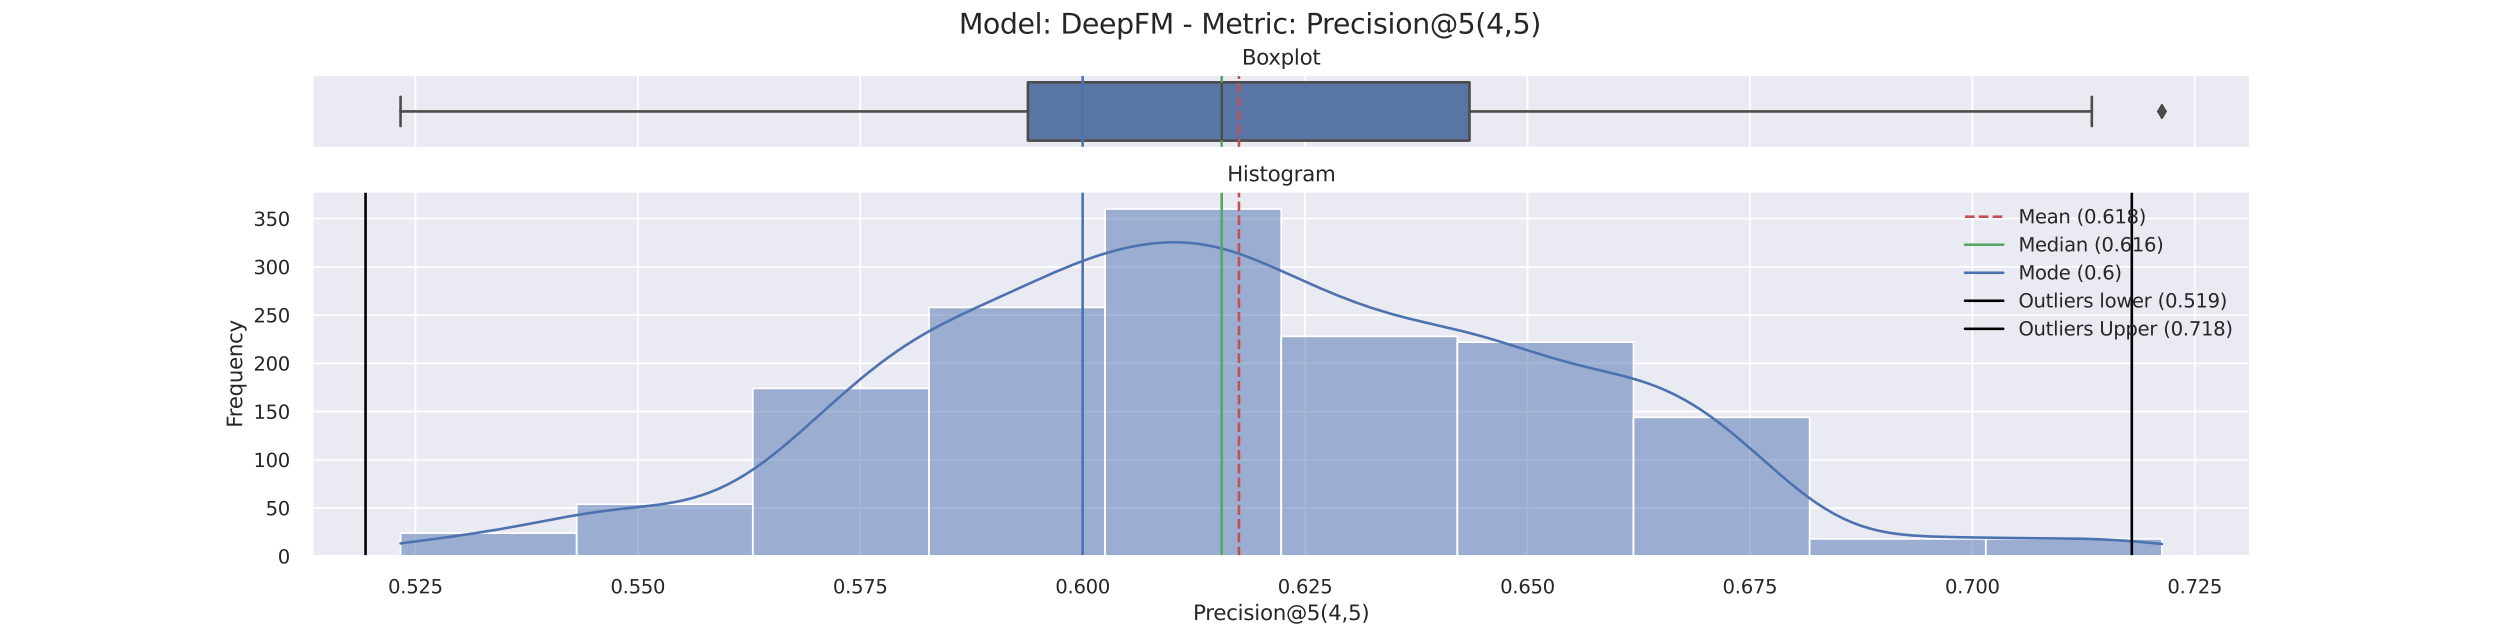 <?xml version="1.0" encoding="utf-8" standalone="no"?>
<!DOCTYPE svg PUBLIC "-//W3C//DTD SVG 1.1//EN"
  "http://www.w3.org/Graphics/SVG/1.1/DTD/svg11.dtd">
<svg xmlns:xlink="http://www.w3.org/1999/xlink" width="1440pt" height="360pt" viewBox="0 0 1440 360" xmlns="http://www.w3.org/2000/svg" version="1.1">
 <defs>
  <style type="text/css">*{stroke-linejoin: round; stroke-linecap: butt}</style>
 </defs>
 <g id="figure_1">
  <g id="patch_1">
   <path d="M 0 360 
L 1440 360 
L 1440 0 
L 0 0 
z
" style="fill: #ffffff"/>
  </g>
  <g id="axes_1">
   <g id="patch_2">
    <path d="M 180 85.2 
L 1296 85.2 
L 1296 43.2 
L 180 43.2 
z
" style="fill: #eaeaf2"/>
   </g>
   <g id="matplotlib.axis_1">
    <g id="xtick_1">
     <g id="line2d_1">
      <path d="M 239.268 85.2 
L 239.268 43.2 
" clip-path="url(#p9588ce1561)" style="fill: none; stroke: #ffffff; stroke-linecap: round"/>
     </g>
    </g>
    <g id="xtick_2">
     <g id="line2d_2">
      <path d="M 367.382 85.2 
L 367.382 43.2 
" clip-path="url(#p9588ce1561)" style="fill: none; stroke: #ffffff; stroke-linecap: round"/>
     </g>
    </g>
    <g id="xtick_3">
     <g id="line2d_3">
      <path d="M 495.495 85.2 
L 495.495 43.2 
" clip-path="url(#p9588ce1561)" style="fill: none; stroke: #ffffff; stroke-linecap: round"/>
     </g>
    </g>
    <g id="xtick_4">
     <g id="line2d_4">
      <path d="M 623.608 85.2 
L 623.608 43.2 
" clip-path="url(#p9588ce1561)" style="fill: none; stroke: #ffffff; stroke-linecap: round"/>
     </g>
    </g>
    <g id="xtick_5">
     <g id="line2d_5">
      <path d="M 751.722 85.2 
L 751.722 43.2 
" clip-path="url(#p9588ce1561)" style="fill: none; stroke: #ffffff; stroke-linecap: round"/>
     </g>
    </g>
    <g id="xtick_6">
     <g id="line2d_6">
      <path d="M 879.835 85.2 
L 879.835 43.2 
" clip-path="url(#p9588ce1561)" style="fill: none; stroke: #ffffff; stroke-linecap: round"/>
     </g>
    </g>
    <g id="xtick_7">
     <g id="line2d_7">
      <path d="M 1007.948 85.2 
L 1007.948 43.2 
" clip-path="url(#p9588ce1561)" style="fill: none; stroke: #ffffff; stroke-linecap: round"/>
     </g>
    </g>
    <g id="xtick_8">
     <g id="line2d_8">
      <path d="M 1136.062 85.2 
L 1136.062 43.2 
" clip-path="url(#p9588ce1561)" style="fill: none; stroke: #ffffff; stroke-linecap: round"/>
     </g>
    </g>
    <g id="xtick_9">
     <g id="line2d_9">
      <path d="M 1264.175 85.2 
L 1264.175 43.2 
" clip-path="url(#p9588ce1561)" style="fill: none; stroke: #ffffff; stroke-linecap: round"/>
     </g>
    </g>
   </g>
   <g id="matplotlib.axis_2">
    <g id="ytick_1"/>
   </g>
   <g id="patch_3">
    <path d="M 592.073 47.4 
L 592.073 81 
L 846.414 81 
L 846.414 47.4 
L 592.073 47.4 
z
" clip-path="url(#p9588ce1561)" style="fill: #5875a4; stroke: #4c4c4c; stroke-width: 1.5; stroke-linejoin: miter"/>
   </g>
   <g id="line2d_10">
    <path d="M 592.073 64.2 
L 230.727 64.2 
" clip-path="url(#p9588ce1561)" style="fill: none; stroke: #4c4c4c; stroke-width: 1.5; stroke-linecap: round"/>
   </g>
   <g id="line2d_11">
    <path d="M 846.414 64.2 
L 1204.899 64.2 
" clip-path="url(#p9588ce1561)" style="fill: none; stroke: #4c4c4c; stroke-width: 1.5; stroke-linecap: round"/>
   </g>
   <g id="line2d_12">
    <path d="M 230.727 55.8 
L 230.727 72.6 
" clip-path="url(#p9588ce1561)" style="fill: none; stroke: #4c4c4c; stroke-width: 1.5; stroke-linecap: round"/>
   </g>
   <g id="line2d_13">
    <path d="M 1204.899 55.8 
L 1204.899 72.6 
" clip-path="url(#p9588ce1561)" style="fill: none; stroke: #4c4c4c; stroke-width: 1.5; stroke-linecap: round"/>
   </g>
   <g id="line2d_14">
    <defs>
     <path id="mc4915f5c2a" d="M -0 3.536 
L 2.121 0 
L -0 -3.536 
L -2.121 -0 
z
" style="stroke: #4c4c4c; stroke-linejoin: miter"/>
    </defs>
    <g clip-path="url(#p9588ce1561)">
     <use xlink:href="#mc4915f5c2a" x="1245.273" y="64.2" style="fill: #4c4c4c; stroke: #4c4c4c; stroke-linejoin: miter"/>
     <use xlink:href="#mc4915f5c2a" x="1245.273" y="64.2" style="fill: #4c4c4c; stroke: #4c4c4c; stroke-linejoin: miter"/>
     <use xlink:href="#mc4915f5c2a" x="1245.273" y="64.2" style="fill: #4c4c4c; stroke: #4c4c4c; stroke-linejoin: miter"/>
     <use xlink:href="#mc4915f5c2a" x="1245.273" y="64.2" style="fill: #4c4c4c; stroke: #4c4c4c; stroke-linejoin: miter"/>
     <use xlink:href="#mc4915f5c2a" x="1245.273" y="64.2" style="fill: #4c4c4c; stroke: #4c4c4c; stroke-linejoin: miter"/>
     <use xlink:href="#mc4915f5c2a" x="1245.273" y="64.2" style="fill: #4c4c4c; stroke: #4c4c4c; stroke-linejoin: miter"/>
    </g>
   </g>
   <g id="line2d_15">
    <path d="M 713.643 85.2 
L 713.643 43.2 
" clip-path="url(#p9588ce1561)" style="fill: none; stroke-dasharray: 5.55,2.4; stroke-dashoffset: 0; stroke: #c44e52; stroke-width: 1.5"/>
   </g>
   <g id="line2d_16">
    <path d="M 703.699 85.2 
L 703.699 43.2 
" clip-path="url(#p9588ce1561)" style="fill: none; stroke: #55a868; stroke-width: 1.5; stroke-linecap: round"/>
   </g>
   <g id="line2d_17">
    <path d="M 623.608 85.2 
L 623.608 43.2 
" clip-path="url(#p9588ce1561)" style="fill: none; stroke: #4c72b0; stroke-width: 1.5; stroke-linecap: round"/>
   </g>
   <g id="line2d_18">
    <path d="M 703.699 47.4 
L 703.699 81 
" clip-path="url(#p9588ce1561)" style="fill: none; stroke: #4c4c4c; stroke-width: 1.5"/>
   </g>
   <g id="patch_4">
    <path d="M 180 85.2 
L 180 43.2 
" style="fill: none; stroke: #ffffff; stroke-width: 1.25; stroke-linejoin: miter; stroke-linecap: square"/>
   </g>
   <g id="patch_5">
    <path d="M 1296 85.2 
L 1296 43.2 
" style="fill: none; stroke: #ffffff; stroke-width: 1.25; stroke-linejoin: miter; stroke-linecap: square"/>
   </g>
   <g id="patch_6">
    <path d="M 180 85.2 
L 1296 85.2 
" style="fill: none; stroke: #ffffff; stroke-width: 1.25; stroke-linejoin: miter; stroke-linecap: square"/>
   </g>
   <g id="patch_7">
    <path d="M 180 43.2 
L 1296 43.2 
" style="fill: none; stroke: #ffffff; stroke-width: 1.25; stroke-linejoin: miter; stroke-linecap: square"/>
   </g>
   <g id="text_1">
    <!-- Boxplot -->
    <g style="fill: #262626" transform="translate(715.349 37.2) scale(0.12 -0.12)">
     <defs>
      <path id="DejaVuSans-42" d="M 1259 2228 
L 1259 519 
L 2272 519 
Q 2781 519 3026 730 
Q 3272 941 3272 1375 
Q 3272 1813 3026 2020 
Q 2781 2228 2272 2228 
L 1259 2228 
z
M 1259 4147 
L 1259 2741 
L 2194 2741 
Q 2656 2741 2882 2914 
Q 3109 3088 3109 3444 
Q 3109 3797 2882 3972 
Q 2656 4147 2194 4147 
L 1259 4147 
z
M 628 4666 
L 2241 4666 
Q 2963 4666 3353 4366 
Q 3744 4066 3744 3513 
Q 3744 3084 3544 2831 
Q 3344 2578 2956 2516 
Q 3422 2416 3680 2098 
Q 3938 1781 3938 1306 
Q 3938 681 3513 340 
Q 3088 0 2303 0 
L 628 0 
L 628 4666 
z
" transform="scale(0.016)"/>
      <path id="DejaVuSans-6f" d="M 1959 3097 
Q 1497 3097 1228 2736 
Q 959 2375 959 1747 
Q 959 1119 1226 758 
Q 1494 397 1959 397 
Q 2419 397 2687 759 
Q 2956 1122 2956 1747 
Q 2956 2369 2687 2733 
Q 2419 3097 1959 3097 
z
M 1959 3584 
Q 2709 3584 3137 3096 
Q 3566 2609 3566 1747 
Q 3566 888 3137 398 
Q 2709 -91 1959 -91 
Q 1206 -91 779 398 
Q 353 888 353 1747 
Q 353 2609 779 3096 
Q 1206 3584 1959 3584 
z
" transform="scale(0.016)"/>
      <path id="DejaVuSans-78" d="M 3513 3500 
L 2247 1797 
L 3578 0 
L 2900 0 
L 1881 1375 
L 863 0 
L 184 0 
L 1544 1831 
L 300 3500 
L 978 3500 
L 1906 2253 
L 2834 3500 
L 3513 3500 
z
" transform="scale(0.016)"/>
      <path id="DejaVuSans-70" d="M 1159 525 
L 1159 -1331 
L 581 -1331 
L 581 3500 
L 1159 3500 
L 1159 2969 
Q 1341 3281 1617 3432 
Q 1894 3584 2278 3584 
Q 2916 3584 3314 3078 
Q 3713 2572 3713 1747 
Q 3713 922 3314 415 
Q 2916 -91 2278 -91 
Q 1894 -91 1617 61 
Q 1341 213 1159 525 
z
M 3116 1747 
Q 3116 2381 2855 2742 
Q 2594 3103 2138 3103 
Q 1681 3103 1420 2742 
Q 1159 2381 1159 1747 
Q 1159 1113 1420 752 
Q 1681 391 2138 391 
Q 2594 391 2855 752 
Q 3116 1113 3116 1747 
z
" transform="scale(0.016)"/>
      <path id="DejaVuSans-6c" d="M 603 4863 
L 1178 4863 
L 1178 0 
L 603 0 
L 603 4863 
z
" transform="scale(0.016)"/>
      <path id="DejaVuSans-74" d="M 1172 4494 
L 1172 3500 
L 2356 3500 
L 2356 3053 
L 1172 3053 
L 1172 1153 
Q 1172 725 1289 603 
Q 1406 481 1766 481 
L 2356 481 
L 2356 0 
L 1766 0 
Q 1100 0 847 248 
Q 594 497 594 1153 
L 594 3053 
L 172 3053 
L 172 3500 
L 594 3500 
L 594 4494 
L 1172 4494 
z
" transform="scale(0.016)"/>
     </defs>
     <use xlink:href="#DejaVuSans-42"/>
     <use xlink:href="#DejaVuSans-6f" x="68.604"/>
     <use xlink:href="#DejaVuSans-78" x="126.66"/>
     <use xlink:href="#DejaVuSans-70" x="185.84"/>
     <use xlink:href="#DejaVuSans-6c" x="249.316"/>
     <use xlink:href="#DejaVuSans-6f" x="277.1"/>
     <use xlink:href="#DejaVuSans-74" x="338.281"/>
    </g>
   </g>
  </g>
  <g id="axes_2">
   <g id="patch_8">
    <path d="M 180 320.4 
L 1296 320.4 
L 1296 110.4 
L 180 110.4 
z
" style="fill: #eaeaf2"/>
   </g>
   <g id="matplotlib.axis_3">
    <g id="xtick_10">
     <g id="line2d_19">
      <path d="M 239.268 320.4 
L 239.268 110.4 
" clip-path="url(#pe9ced39183)" style="fill: none; stroke: #ffffff; stroke-linecap: round"/>
     </g>
     <g id="text_2">
      <!-- 0.525 -->
      <g style="fill: #262626" transform="translate(223.523 341.758) scale(0.11 -0.11)">
       <defs>
        <path id="DejaVuSans-30" d="M 2034 4250 
Q 1547 4250 1301 3770 
Q 1056 3291 1056 2328 
Q 1056 1369 1301 889 
Q 1547 409 2034 409 
Q 2525 409 2770 889 
Q 3016 1369 3016 2328 
Q 3016 3291 2770 3770 
Q 2525 4250 2034 4250 
z
M 2034 4750 
Q 2819 4750 3233 4129 
Q 3647 3509 3647 2328 
Q 3647 1150 3233 529 
Q 2819 -91 2034 -91 
Q 1250 -91 836 529 
Q 422 1150 422 2328 
Q 422 3509 836 4129 
Q 1250 4750 2034 4750 
z
" transform="scale(0.016)"/>
        <path id="DejaVuSans-2e" d="M 684 794 
L 1344 794 
L 1344 0 
L 684 0 
L 684 794 
z
" transform="scale(0.016)"/>
        <path id="DejaVuSans-35" d="M 691 4666 
L 3169 4666 
L 3169 4134 
L 1269 4134 
L 1269 2991 
Q 1406 3038 1543 3061 
Q 1681 3084 1819 3084 
Q 2600 3084 3056 2656 
Q 3513 2228 3513 1497 
Q 3513 744 3044 326 
Q 2575 -91 1722 -91 
Q 1428 -91 1123 -41 
Q 819 9 494 109 
L 494 744 
Q 775 591 1075 516 
Q 1375 441 1709 441 
Q 2250 441 2565 725 
Q 2881 1009 2881 1497 
Q 2881 1984 2565 2268 
Q 2250 2553 1709 2553 
Q 1456 2553 1204 2497 
Q 953 2441 691 2322 
L 691 4666 
z
" transform="scale(0.016)"/>
        <path id="DejaVuSans-32" d="M 1228 531 
L 3431 531 
L 3431 0 
L 469 0 
L 469 531 
Q 828 903 1448 1529 
Q 2069 2156 2228 2338 
Q 2531 2678 2651 2914 
Q 2772 3150 2772 3378 
Q 2772 3750 2511 3984 
Q 2250 4219 1831 4219 
Q 1534 4219 1204 4116 
Q 875 4013 500 3803 
L 500 4441 
Q 881 4594 1212 4672 
Q 1544 4750 1819 4750 
Q 2544 4750 2975 4387 
Q 3406 4025 3406 3419 
Q 3406 3131 3298 2873 
Q 3191 2616 2906 2266 
Q 2828 2175 2409 1742 
Q 1991 1309 1228 531 
z
" transform="scale(0.016)"/>
       </defs>
       <use xlink:href="#DejaVuSans-30"/>
       <use xlink:href="#DejaVuSans-2e" x="63.623"/>
       <use xlink:href="#DejaVuSans-35" x="95.41"/>
       <use xlink:href="#DejaVuSans-32" x="159.033"/>
       <use xlink:href="#DejaVuSans-35" x="222.656"/>
      </g>
     </g>
    </g>
    <g id="xtick_11">
     <g id="line2d_20">
      <path d="M 367.382 320.4 
L 367.382 110.4 
" clip-path="url(#pe9ced39183)" style="fill: none; stroke: #ffffff; stroke-linecap: round"/>
     </g>
     <g id="text_3">
      <!-- 0.550 -->
      <g style="fill: #262626" transform="translate(351.636 341.758) scale(0.11 -0.11)">
       <use xlink:href="#DejaVuSans-30"/>
       <use xlink:href="#DejaVuSans-2e" x="63.623"/>
       <use xlink:href="#DejaVuSans-35" x="95.41"/>
       <use xlink:href="#DejaVuSans-35" x="159.033"/>
       <use xlink:href="#DejaVuSans-30" x="222.656"/>
      </g>
     </g>
    </g>
    <g id="xtick_12">
     <g id="line2d_21">
      <path d="M 495.495 320.4 
L 495.495 110.4 
" clip-path="url(#pe9ced39183)" style="fill: none; stroke: #ffffff; stroke-linecap: round"/>
     </g>
     <g id="text_4">
      <!-- 0.575 -->
      <g style="fill: #262626" transform="translate(479.749 341.758) scale(0.11 -0.11)">
       <defs>
        <path id="DejaVuSans-37" d="M 525 4666 
L 3525 4666 
L 3525 4397 
L 1831 0 
L 1172 0 
L 2766 4134 
L 525 4134 
L 525 4666 
z
" transform="scale(0.016)"/>
       </defs>
       <use xlink:href="#DejaVuSans-30"/>
       <use xlink:href="#DejaVuSans-2e" x="63.623"/>
       <use xlink:href="#DejaVuSans-35" x="95.41"/>
       <use xlink:href="#DejaVuSans-37" x="159.033"/>
       <use xlink:href="#DejaVuSans-35" x="222.656"/>
      </g>
     </g>
    </g>
    <g id="xtick_13">
     <g id="line2d_22">
      <path d="M 623.608 320.4 
L 623.608 110.4 
" clip-path="url(#pe9ced39183)" style="fill: none; stroke: #ffffff; stroke-linecap: round"/>
     </g>
     <g id="text_5">
      <!-- 0.600 -->
      <g style="fill: #262626" transform="translate(607.863 341.758) scale(0.11 -0.11)">
       <defs>
        <path id="DejaVuSans-36" d="M 2113 2584 
Q 1688 2584 1439 2293 
Q 1191 2003 1191 1497 
Q 1191 994 1439 701 
Q 1688 409 2113 409 
Q 2538 409 2786 701 
Q 3034 994 3034 1497 
Q 3034 2003 2786 2293 
Q 2538 2584 2113 2584 
z
M 3366 4563 
L 3366 3988 
Q 3128 4100 2886 4159 
Q 2644 4219 2406 4219 
Q 1781 4219 1451 3797 
Q 1122 3375 1075 2522 
Q 1259 2794 1537 2939 
Q 1816 3084 2150 3084 
Q 2853 3084 3261 2657 
Q 3669 2231 3669 1497 
Q 3669 778 3244 343 
Q 2819 -91 2113 -91 
Q 1303 -91 875 529 
Q 447 1150 447 2328 
Q 447 3434 972 4092 
Q 1497 4750 2381 4750 
Q 2619 4750 2861 4703 
Q 3103 4656 3366 4563 
z
" transform="scale(0.016)"/>
       </defs>
       <use xlink:href="#DejaVuSans-30"/>
       <use xlink:href="#DejaVuSans-2e" x="63.623"/>
       <use xlink:href="#DejaVuSans-36" x="95.41"/>
       <use xlink:href="#DejaVuSans-30" x="159.033"/>
       <use xlink:href="#DejaVuSans-30" x="222.656"/>
      </g>
     </g>
    </g>
    <g id="xtick_14">
     <g id="line2d_23">
      <path d="M 751.722 320.4 
L 751.722 110.4 
" clip-path="url(#pe9ced39183)" style="fill: none; stroke: #ffffff; stroke-linecap: round"/>
     </g>
     <g id="text_6">
      <!-- 0.625 -->
      <g style="fill: #262626" transform="translate(735.976 341.758) scale(0.11 -0.11)">
       <use xlink:href="#DejaVuSans-30"/>
       <use xlink:href="#DejaVuSans-2e" x="63.623"/>
       <use xlink:href="#DejaVuSans-36" x="95.41"/>
       <use xlink:href="#DejaVuSans-32" x="159.033"/>
       <use xlink:href="#DejaVuSans-35" x="222.656"/>
      </g>
     </g>
    </g>
    <g id="xtick_15">
     <g id="line2d_24">
      <path d="M 879.835 320.4 
L 879.835 110.4 
" clip-path="url(#pe9ced39183)" style="fill: none; stroke: #ffffff; stroke-linecap: round"/>
     </g>
     <g id="text_7">
      <!-- 0.650 -->
      <g style="fill: #262626" transform="translate(864.089 341.758) scale(0.11 -0.11)">
       <use xlink:href="#DejaVuSans-30"/>
       <use xlink:href="#DejaVuSans-2e" x="63.623"/>
       <use xlink:href="#DejaVuSans-36" x="95.41"/>
       <use xlink:href="#DejaVuSans-35" x="159.033"/>
       <use xlink:href="#DejaVuSans-30" x="222.656"/>
      </g>
     </g>
    </g>
    <g id="xtick_16">
     <g id="line2d_25">
      <path d="M 1007.948 320.4 
L 1007.948 110.4 
" clip-path="url(#pe9ced39183)" style="fill: none; stroke: #ffffff; stroke-linecap: round"/>
     </g>
     <g id="text_8">
      <!-- 0.675 -->
      <g style="fill: #262626" transform="translate(992.203 341.758) scale(0.11 -0.11)">
       <use xlink:href="#DejaVuSans-30"/>
       <use xlink:href="#DejaVuSans-2e" x="63.623"/>
       <use xlink:href="#DejaVuSans-36" x="95.41"/>
       <use xlink:href="#DejaVuSans-37" x="159.033"/>
       <use xlink:href="#DejaVuSans-35" x="222.656"/>
      </g>
     </g>
    </g>
    <g id="xtick_17">
     <g id="line2d_26">
      <path d="M 1136.062 320.4 
L 1136.062 110.4 
" clip-path="url(#pe9ced39183)" style="fill: none; stroke: #ffffff; stroke-linecap: round"/>
     </g>
     <g id="text_9">
      <!-- 0.700 -->
      <g style="fill: #262626" transform="translate(1120.316 341.758) scale(0.11 -0.11)">
       <use xlink:href="#DejaVuSans-30"/>
       <use xlink:href="#DejaVuSans-2e" x="63.623"/>
       <use xlink:href="#DejaVuSans-37" x="95.41"/>
       <use xlink:href="#DejaVuSans-30" x="159.033"/>
       <use xlink:href="#DejaVuSans-30" x="222.656"/>
      </g>
     </g>
    </g>
    <g id="xtick_18">
     <g id="line2d_27">
      <path d="M 1264.175 320.4 
L 1264.175 110.4 
" clip-path="url(#pe9ced39183)" style="fill: none; stroke: #ffffff; stroke-linecap: round"/>
     </g>
     <g id="text_10">
      <!-- 0.725 -->
      <g style="fill: #262626" transform="translate(1248.429 341.758) scale(0.11 -0.11)">
       <use xlink:href="#DejaVuSans-30"/>
       <use xlink:href="#DejaVuSans-2e" x="63.623"/>
       <use xlink:href="#DejaVuSans-37" x="95.41"/>
       <use xlink:href="#DejaVuSans-32" x="159.033"/>
       <use xlink:href="#DejaVuSans-35" x="222.656"/>
      </g>
     </g>
    </g>
    <g id="text_11">
     <!-- Precision@5(4,5) -->
     <g style="fill: #262626" transform="translate(687.19 357.164) scale(0.12 -0.12)">
      <defs>
       <path id="DejaVuSans-50" d="M 1259 4147 
L 1259 2394 
L 2053 2394 
Q 2494 2394 2734 2622 
Q 2975 2850 2975 3272 
Q 2975 3691 2734 3919 
Q 2494 4147 2053 4147 
L 1259 4147 
z
M 628 4666 
L 2053 4666 
Q 2838 4666 3239 4311 
Q 3641 3956 3641 3272 
Q 3641 2581 3239 2228 
Q 2838 1875 2053 1875 
L 1259 1875 
L 1259 0 
L 628 0 
L 628 4666 
z
" transform="scale(0.016)"/>
       <path id="DejaVuSans-72" d="M 2631 2963 
Q 2534 3019 2420 3045 
Q 2306 3072 2169 3072 
Q 1681 3072 1420 2755 
Q 1159 2438 1159 1844 
L 1159 0 
L 581 0 
L 581 3500 
L 1159 3500 
L 1159 2956 
Q 1341 3275 1631 3429 
Q 1922 3584 2338 3584 
Q 2397 3584 2469 3576 
Q 2541 3569 2628 3553 
L 2631 2963 
z
" transform="scale(0.016)"/>
       <path id="DejaVuSans-65" d="M 3597 1894 
L 3597 1613 
L 953 1613 
Q 991 1019 1311 708 
Q 1631 397 2203 397 
Q 2534 397 2845 478 
Q 3156 559 3463 722 
L 3463 178 
Q 3153 47 2828 -22 
Q 2503 -91 2169 -91 
Q 1331 -91 842 396 
Q 353 884 353 1716 
Q 353 2575 817 3079 
Q 1281 3584 2069 3584 
Q 2775 3584 3186 3129 
Q 3597 2675 3597 1894 
z
M 3022 2063 
Q 3016 2534 2758 2815 
Q 2500 3097 2075 3097 
Q 1594 3097 1305 2825 
Q 1016 2553 972 2059 
L 3022 2063 
z
" transform="scale(0.016)"/>
       <path id="DejaVuSans-63" d="M 3122 3366 
L 3122 2828 
Q 2878 2963 2633 3030 
Q 2388 3097 2138 3097 
Q 1578 3097 1268 2742 
Q 959 2388 959 1747 
Q 959 1106 1268 751 
Q 1578 397 2138 397 
Q 2388 397 2633 464 
Q 2878 531 3122 666 
L 3122 134 
Q 2881 22 2623 -34 
Q 2366 -91 2075 -91 
Q 1284 -91 818 406 
Q 353 903 353 1747 
Q 353 2603 823 3093 
Q 1294 3584 2113 3584 
Q 2378 3584 2631 3529 
Q 2884 3475 3122 3366 
z
" transform="scale(0.016)"/>
       <path id="DejaVuSans-69" d="M 603 3500 
L 1178 3500 
L 1178 0 
L 603 0 
L 603 3500 
z
M 603 4863 
L 1178 4863 
L 1178 4134 
L 603 4134 
L 603 4863 
z
" transform="scale(0.016)"/>
       <path id="DejaVuSans-73" d="M 2834 3397 
L 2834 2853 
Q 2591 2978 2328 3040 
Q 2066 3103 1784 3103 
Q 1356 3103 1142 2972 
Q 928 2841 928 2578 
Q 928 2378 1081 2264 
Q 1234 2150 1697 2047 
L 1894 2003 
Q 2506 1872 2764 1633 
Q 3022 1394 3022 966 
Q 3022 478 2636 193 
Q 2250 -91 1575 -91 
Q 1294 -91 989 -36 
Q 684 19 347 128 
L 347 722 
Q 666 556 975 473 
Q 1284 391 1588 391 
Q 1994 391 2212 530 
Q 2431 669 2431 922 
Q 2431 1156 2273 1281 
Q 2116 1406 1581 1522 
L 1381 1569 
Q 847 1681 609 1914 
Q 372 2147 372 2553 
Q 372 3047 722 3315 
Q 1072 3584 1716 3584 
Q 2034 3584 2315 3537 
Q 2597 3491 2834 3397 
z
" transform="scale(0.016)"/>
       <path id="DejaVuSans-6e" d="M 3513 2113 
L 3513 0 
L 2938 0 
L 2938 2094 
Q 2938 2591 2744 2837 
Q 2550 3084 2163 3084 
Q 1697 3084 1428 2787 
Q 1159 2491 1159 1978 
L 1159 0 
L 581 0 
L 581 3500 
L 1159 3500 
L 1159 2956 
Q 1366 3272 1645 3428 
Q 1925 3584 2291 3584 
Q 2894 3584 3203 3211 
Q 3513 2838 3513 2113 
z
" transform="scale(0.016)"/>
       <path id="DejaVuSans-40" d="M 2381 1678 
Q 2381 1231 2603 976 
Q 2825 722 3213 722 
Q 3597 722 3817 978 
Q 4038 1234 4038 1678 
Q 4038 2116 3813 2373 
Q 3588 2631 3206 2631 
Q 2828 2631 2604 2375 
Q 2381 2119 2381 1678 
z
M 4084 744 
Q 3897 503 3655 389 
Q 3413 275 3091 275 
Q 2553 275 2217 664 
Q 1881 1053 1881 1678 
Q 1881 2303 2218 2693 
Q 2556 3084 3091 3084 
Q 3413 3084 3656 2967 
Q 3900 2850 4084 2613 
L 4084 3022 
L 4531 3022 
L 4531 722 
Q 4988 791 5245 1139 
Q 5503 1488 5503 2041 
Q 5503 2375 5404 2669 
Q 5306 2963 5106 3213 
Q 4781 3622 4314 3839 
Q 3847 4056 3297 4056 
Q 2913 4056 2559 3954 
Q 2206 3853 1906 3653 
Q 1416 3334 1139 2817 
Q 863 2300 863 1697 
Q 863 1200 1042 765 
Q 1222 331 1563 0 
Q 1891 -325 2322 -495 
Q 2753 -666 3244 -666 
Q 3647 -666 4036 -530 
Q 4425 -394 4750 -141 
L 5031 -488 
Q 4641 -791 4180 -952 
Q 3719 -1113 3244 -1113 
Q 2666 -1113 2153 -908 
Q 1641 -703 1241 -313 
Q 841 78 631 592 
Q 422 1106 422 1697 
Q 422 2266 634 2781 
Q 847 3297 1241 3688 
Q 1644 4084 2172 4295 
Q 2700 4506 3291 4506 
Q 3953 4506 4520 4234 
Q 5088 3963 5472 3463 
Q 5706 3156 5829 2797 
Q 5953 2438 5953 2053 
Q 5953 1231 5456 756 
Q 4959 281 4084 263 
L 4084 744 
z
" transform="scale(0.016)"/>
       <path id="DejaVuSans-28" d="M 1984 4856 
Q 1566 4138 1362 3434 
Q 1159 2731 1159 2009 
Q 1159 1288 1364 580 
Q 1569 -128 1984 -844 
L 1484 -844 
Q 1016 -109 783 600 
Q 550 1309 550 2009 
Q 550 2706 781 3412 
Q 1013 4119 1484 4856 
L 1984 4856 
z
" transform="scale(0.016)"/>
       <path id="DejaVuSans-34" d="M 2419 4116 
L 825 1625 
L 2419 1625 
L 2419 4116 
z
M 2253 4666 
L 3047 4666 
L 3047 1625 
L 3713 1625 
L 3713 1100 
L 3047 1100 
L 3047 0 
L 2419 0 
L 2419 1100 
L 313 1100 
L 313 1709 
L 2253 4666 
z
" transform="scale(0.016)"/>
       <path id="DejaVuSans-2c" d="M 750 794 
L 1409 794 
L 1409 256 
L 897 -744 
L 494 -744 
L 750 256 
L 750 794 
z
" transform="scale(0.016)"/>
       <path id="DejaVuSans-29" d="M 513 4856 
L 1013 4856 
Q 1481 4119 1714 3412 
Q 1947 2706 1947 2009 
Q 1947 1309 1714 600 
Q 1481 -109 1013 -844 
L 513 -844 
Q 928 -128 1133 580 
Q 1338 1288 1338 2009 
Q 1338 2731 1133 3434 
Q 928 4138 513 4856 
z
" transform="scale(0.016)"/>
      </defs>
      <use xlink:href="#DejaVuSans-50"/>
      <use xlink:href="#DejaVuSans-72" x="58.553"/>
      <use xlink:href="#DejaVuSans-65" x="97.416"/>
      <use xlink:href="#DejaVuSans-63" x="158.939"/>
      <use xlink:href="#DejaVuSans-69" x="213.92"/>
      <use xlink:href="#DejaVuSans-73" x="241.703"/>
      <use xlink:href="#DejaVuSans-69" x="293.803"/>
      <use xlink:href="#DejaVuSans-6f" x="321.586"/>
      <use xlink:href="#DejaVuSans-6e" x="382.768"/>
      <use xlink:href="#DejaVuSans-40" x="446.146"/>
      <use xlink:href="#DejaVuSans-35" x="546.146"/>
      <use xlink:href="#DejaVuSans-28" x="609.77"/>
      <use xlink:href="#DejaVuSans-34" x="648.783"/>
      <use xlink:href="#DejaVuSans-2c" x="712.406"/>
      <use xlink:href="#DejaVuSans-35" x="744.193"/>
      <use xlink:href="#DejaVuSans-29" x="807.816"/>
     </g>
    </g>
   </g>
   <g id="matplotlib.axis_4">
    <g id="ytick_2">
     <g id="line2d_28">
      <path d="M 180 320.4 
L 1296 320.4 
" clip-path="url(#pe9ced39183)" style="fill: none; stroke: #ffffff; stroke-linecap: round"/>
     </g>
     <g id="text_12">
      <!-- 0 -->
      <g style="fill: #262626" transform="translate(160.001 324.579) scale(0.11 -0.11)">
       <use xlink:href="#DejaVuSans-30"/>
      </g>
     </g>
    </g>
    <g id="ytick_3">
     <g id="line2d_29">
      <path d="M 180 292.622 
L 1296 292.622 
" clip-path="url(#pe9ced39183)" style="fill: none; stroke: #ffffff; stroke-linecap: round"/>
     </g>
     <g id="text_13">
      <!-- 50 -->
      <g style="fill: #262626" transform="translate(153.002 296.801) scale(0.11 -0.11)">
       <use xlink:href="#DejaVuSans-35"/>
       <use xlink:href="#DejaVuSans-30" x="63.623"/>
      </g>
     </g>
    </g>
    <g id="ytick_4">
     <g id="line2d_30">
      <path d="M 180 264.844 
L 1296 264.844 
" clip-path="url(#pe9ced39183)" style="fill: none; stroke: #ffffff; stroke-linecap: round"/>
     </g>
     <g id="text_14">
      <!-- 100 -->
      <g style="fill: #262626" transform="translate(146.004 269.024) scale(0.11 -0.11)">
       <defs>
        <path id="DejaVuSans-31" d="M 794 531 
L 1825 531 
L 1825 4091 
L 703 3866 
L 703 4441 
L 1819 4666 
L 2450 4666 
L 2450 531 
L 3481 531 
L 3481 0 
L 794 0 
L 794 531 
z
" transform="scale(0.016)"/>
       </defs>
       <use xlink:href="#DejaVuSans-31"/>
       <use xlink:href="#DejaVuSans-30" x="63.623"/>
       <use xlink:href="#DejaVuSans-30" x="127.246"/>
      </g>
     </g>
    </g>
    <g id="ytick_5">
     <g id="line2d_31">
      <path d="M 180 237.067 
L 1296 237.067 
" clip-path="url(#pe9ced39183)" style="fill: none; stroke: #ffffff; stroke-linecap: round"/>
     </g>
     <g id="text_15">
      <!-- 150 -->
      <g style="fill: #262626" transform="translate(146.004 241.246) scale(0.11 -0.11)">
       <use xlink:href="#DejaVuSans-31"/>
       <use xlink:href="#DejaVuSans-35" x="63.623"/>
       <use xlink:href="#DejaVuSans-30" x="127.246"/>
      </g>
     </g>
    </g>
    <g id="ytick_6">
     <g id="line2d_32">
      <path d="M 180 209.289 
L 1296 209.289 
" clip-path="url(#pe9ced39183)" style="fill: none; stroke: #ffffff; stroke-linecap: round"/>
     </g>
     <g id="text_16">
      <!-- 200 -->
      <g style="fill: #262626" transform="translate(146.004 213.468) scale(0.11 -0.11)">
       <use xlink:href="#DejaVuSans-32"/>
       <use xlink:href="#DejaVuSans-30" x="63.623"/>
       <use xlink:href="#DejaVuSans-30" x="127.246"/>
      </g>
     </g>
    </g>
    <g id="ytick_7">
     <g id="line2d_33">
      <path d="M 180 181.511 
L 1296 181.511 
" clip-path="url(#pe9ced39183)" style="fill: none; stroke: #ffffff; stroke-linecap: round"/>
     </g>
     <g id="text_17">
      <!-- 250 -->
      <g style="fill: #262626" transform="translate(146.004 185.69) scale(0.11 -0.11)">
       <use xlink:href="#DejaVuSans-32"/>
       <use xlink:href="#DejaVuSans-35" x="63.623"/>
       <use xlink:href="#DejaVuSans-30" x="127.246"/>
      </g>
     </g>
    </g>
    <g id="ytick_8">
     <g id="line2d_34">
      <path d="M 180 153.733 
L 1296 153.733 
" clip-path="url(#pe9ced39183)" style="fill: none; stroke: #ffffff; stroke-linecap: round"/>
     </g>
     <g id="text_18">
      <!-- 300 -->
      <g style="fill: #262626" transform="translate(146.004 157.912) scale(0.11 -0.11)">
       <defs>
        <path id="DejaVuSans-33" d="M 2597 2516 
Q 3050 2419 3304 2112 
Q 3559 1806 3559 1356 
Q 3559 666 3084 287 
Q 2609 -91 1734 -91 
Q 1441 -91 1130 -33 
Q 819 25 488 141 
L 488 750 
Q 750 597 1062 519 
Q 1375 441 1716 441 
Q 2309 441 2620 675 
Q 2931 909 2931 1356 
Q 2931 1769 2642 2001 
Q 2353 2234 1838 2234 
L 1294 2234 
L 1294 2753 
L 1863 2753 
Q 2328 2753 2575 2939 
Q 2822 3125 2822 3475 
Q 2822 3834 2567 4026 
Q 2313 4219 1838 4219 
Q 1578 4219 1281 4162 
Q 984 4106 628 3988 
L 628 4550 
Q 988 4650 1302 4700 
Q 1616 4750 1894 4750 
Q 2613 4750 3031 4423 
Q 3450 4097 3450 3541 
Q 3450 3153 3228 2886 
Q 3006 2619 2597 2516 
z
" transform="scale(0.016)"/>
       </defs>
       <use xlink:href="#DejaVuSans-33"/>
       <use xlink:href="#DejaVuSans-30" x="63.623"/>
       <use xlink:href="#DejaVuSans-30" x="127.246"/>
      </g>
     </g>
    </g>
    <g id="ytick_9">
     <g id="line2d_35">
      <path d="M 180 125.956 
L 1296 125.956 
" clip-path="url(#pe9ced39183)" style="fill: none; stroke: #ffffff; stroke-linecap: round"/>
     </g>
     <g id="text_19">
      <!-- 350 -->
      <g style="fill: #262626" transform="translate(146.004 130.135) scale(0.11 -0.11)">
       <use xlink:href="#DejaVuSans-33"/>
       <use xlink:href="#DejaVuSans-35" x="63.623"/>
       <use xlink:href="#DejaVuSans-30" x="127.246"/>
      </g>
     </g>
    </g>
    <g id="text_20">
     <!-- Frequency -->
     <g style="fill: #262626" transform="translate(139.508 246.396) rotate(-90) scale(0.12 -0.12)">
      <defs>
       <path id="DejaVuSans-46" d="M 628 4666 
L 3309 4666 
L 3309 4134 
L 1259 4134 
L 1259 2759 
L 3109 2759 
L 3109 2228 
L 1259 2228 
L 1259 0 
L 628 0 
L 628 4666 
z
" transform="scale(0.016)"/>
       <path id="DejaVuSans-71" d="M 947 1747 
Q 947 1113 1208 752 
Q 1469 391 1925 391 
Q 2381 391 2643 752 
Q 2906 1113 2906 1747 
Q 2906 2381 2643 2742 
Q 2381 3103 1925 3103 
Q 1469 3103 1208 2742 
Q 947 2381 947 1747 
z
M 2906 525 
Q 2725 213 2448 61 
Q 2172 -91 1784 -91 
Q 1150 -91 751 415 
Q 353 922 353 1747 
Q 353 2572 751 3078 
Q 1150 3584 1784 3584 
Q 2172 3584 2448 3432 
Q 2725 3281 2906 2969 
L 2906 3500 
L 3481 3500 
L 3481 -1331 
L 2906 -1331 
L 2906 525 
z
" transform="scale(0.016)"/>
       <path id="DejaVuSans-75" d="M 544 1381 
L 544 3500 
L 1119 3500 
L 1119 1403 
Q 1119 906 1312 657 
Q 1506 409 1894 409 
Q 2359 409 2629 706 
Q 2900 1003 2900 1516 
L 2900 3500 
L 3475 3500 
L 3475 0 
L 2900 0 
L 2900 538 
Q 2691 219 2414 64 
Q 2138 -91 1772 -91 
Q 1169 -91 856 284 
Q 544 659 544 1381 
z
M 1991 3584 
L 1991 3584 
z
" transform="scale(0.016)"/>
       <path id="DejaVuSans-79" d="M 2059 -325 
Q 1816 -950 1584 -1140 
Q 1353 -1331 966 -1331 
L 506 -1331 
L 506 -850 
L 844 -850 
Q 1081 -850 1212 -737 
Q 1344 -625 1503 -206 
L 1606 56 
L 191 3500 
L 800 3500 
L 1894 763 
L 2988 3500 
L 3597 3500 
L 2059 -325 
z
" transform="scale(0.016)"/>
      </defs>
      <use xlink:href="#DejaVuSans-46"/>
      <use xlink:href="#DejaVuSans-72" x="50.27"/>
      <use xlink:href="#DejaVuSans-65" x="89.133"/>
      <use xlink:href="#DejaVuSans-71" x="150.656"/>
      <use xlink:href="#DejaVuSans-75" x="214.133"/>
      <use xlink:href="#DejaVuSans-65" x="277.512"/>
      <use xlink:href="#DejaVuSans-6e" x="339.035"/>
      <use xlink:href="#DejaVuSans-63" x="402.414"/>
      <use xlink:href="#DejaVuSans-79" x="457.395"/>
     </g>
    </g>
   </g>
   <g id="patch_9">
    <path d="M 230.727 320.4 
L 332.182 320.4 
L 332.182 307.067 
L 230.727 307.067 
z
" clip-path="url(#pe9ced39183)" style="fill: #4c72b0; fill-opacity: 0.5; stroke: #ffffff; stroke-linejoin: miter"/>
   </g>
   <g id="patch_10">
    <path d="M 332.182 320.4 
L 433.636 320.4 
L 433.636 290.4 
L 332.182 290.4 
z
" clip-path="url(#pe9ced39183)" style="fill: #4c72b0; fill-opacity: 0.5; stroke: #ffffff; stroke-linejoin: miter"/>
   </g>
   <g id="patch_11">
    <path d="M 433.636 320.4 
L 535.091 320.4 
L 535.091 223.733 
L 433.636 223.733 
z
" clip-path="url(#pe9ced39183)" style="fill: #4c72b0; fill-opacity: 0.5; stroke: #ffffff; stroke-linejoin: miter"/>
   </g>
   <g id="patch_12">
    <path d="M 535.091 320.4 
L 636.545 320.4 
L 636.545 177.067 
L 535.091 177.067 
z
" clip-path="url(#pe9ced39183)" style="fill: #4c72b0; fill-opacity: 0.5; stroke: #ffffff; stroke-linejoin: miter"/>
   </g>
   <g id="patch_13">
    <path d="M 636.545 320.4 
L 738 320.4 
L 738 120.4 
L 636.545 120.4 
z
" clip-path="url(#pe9ced39183)" style="fill: #4c72b0; fill-opacity: 0.5; stroke: #ffffff; stroke-linejoin: miter"/>
   </g>
   <g id="patch_14">
    <path d="M 738 320.4 
L 839.455 320.4 
L 839.455 193.733 
L 738 193.733 
z
" clip-path="url(#pe9ced39183)" style="fill: #4c72b0; fill-opacity: 0.5; stroke: #ffffff; stroke-linejoin: miter"/>
   </g>
   <g id="patch_15">
    <path d="M 839.455 320.4 
L 940.909 320.4 
L 940.909 197.067 
L 839.455 197.067 
z
" clip-path="url(#pe9ced39183)" style="fill: #4c72b0; fill-opacity: 0.5; stroke: #ffffff; stroke-linejoin: miter"/>
   </g>
   <g id="patch_16">
    <path d="M 940.909 320.4 
L 1042.364 320.4 
L 1042.364 240.4 
L 940.909 240.4 
z
" clip-path="url(#pe9ced39183)" style="fill: #4c72b0; fill-opacity: 0.5; stroke: #ffffff; stroke-linejoin: miter"/>
   </g>
   <g id="patch_17">
    <path d="M 1042.364 320.4 
L 1143.818 320.4 
L 1143.818 310.4 
L 1042.364 310.4 
z
" clip-path="url(#pe9ced39183)" style="fill: #4c72b0; fill-opacity: 0.5; stroke: #ffffff; stroke-linejoin: miter"/>
   </g>
   <g id="patch_18">
    <path d="M 1143.818 320.4 
L 1245.273 320.4 
L 1245.273 310.4 
L 1143.818 310.4 
z
" clip-path="url(#pe9ced39183)" style="fill: #4c72b0; fill-opacity: 0.5; stroke: #ffffff; stroke-linejoin: miter"/>
   </g>
   <g id="line2d_36">
    <path d="M 230.727 313.012 
L 256.218 309.64 
L 271.513 307.447 
L 286.808 305 
L 302.102 302.251 
L 327.593 297.467 
L 337.79 295.776 
L 347.986 294.33 
L 358.183 293.115 
L 378.576 290.793 
L 383.674 290.052 
L 388.772 289.17 
L 393.87 288.107 
L 398.968 286.826 
L 404.067 285.293 
L 409.165 283.481 
L 414.263 281.37 
L 419.361 278.946 
L 424.46 276.207 
L 429.558 273.156 
L 434.656 269.808 
L 439.754 266.184 
L 444.852 262.311 
L 449.951 258.222 
L 460.147 249.549 
L 475.442 235.911 
L 485.638 226.86 
L 495.835 218.162 
L 500.933 214.015 
L 506.031 210.029 
L 511.129 206.22 
L 516.228 202.598 
L 521.326 199.167 
L 526.424 195.924 
L 531.522 192.863 
L 536.62 189.97 
L 541.719 187.227 
L 551.915 182.105 
L 562.111 177.303 
L 592.701 163.387 
L 607.995 156.617 
L 618.192 152.413 
L 623.29 150.459 
L 628.388 148.625 
L 633.487 146.926 
L 638.585 145.375 
L 643.683 143.983 
L 648.781 142.76 
L 653.879 141.716 
L 658.978 140.862 
L 664.076 140.21 
L 669.174 139.771 
L 674.272 139.557 
L 679.37 139.58 
L 684.469 139.848 
L 689.567 140.369 
L 694.665 141.143 
L 699.763 142.169 
L 704.862 143.435 
L 709.96 144.927 
L 715.058 146.623 
L 720.156 148.497 
L 730.353 152.658 
L 740.549 157.154 
L 760.942 166.228 
L 771.138 170.464 
L 781.335 174.355 
L 791.531 177.841 
L 801.728 180.908 
L 811.924 183.601 
L 822.121 186.03 
L 842.513 190.799 
L 852.71 193.472 
L 862.906 196.435 
L 878.201 201.25 
L 893.496 205.996 
L 903.692 208.86 
L 913.889 211.442 
L 934.281 216.369 
L 939.38 217.749 
L 944.478 219.269 
L 949.576 220.966 
L 954.674 222.875 
L 959.772 225.024 
L 964.871 227.435 
L 969.969 230.123 
L 975.067 233.094 
L 980.165 236.346 
L 985.264 239.867 
L 990.362 243.64 
L 995.46 247.638 
L 1000.558 251.826 
L 1010.755 260.599 
L 1026.049 273.972 
L 1031.148 278.258 
L 1036.246 282.364 
L 1041.344 286.239 
L 1046.442 289.839 
L 1051.54 293.128 
L 1056.639 296.081 
L 1061.737 298.685 
L 1066.835 300.935 
L 1071.933 302.841 
L 1077.032 304.419 
L 1082.13 305.696 
L 1087.228 306.706 
L 1092.326 307.483 
L 1097.424 308.069 
L 1102.523 308.5 
L 1112.719 309.038 
L 1128.014 309.438 
L 1158.603 309.894 
L 1199.389 310.325 
L 1209.585 310.658 
L 1219.782 311.185 
L 1229.978 311.919 
L 1240.175 312.836 
L 1245.273 313.346 
L 1245.273 313.346 
" clip-path="url(#pe9ced39183)" style="fill: none; stroke: #4c72b0; stroke-width: 1.5; stroke-linecap: round"/>
   </g>
   <g id="line2d_37">
    <path d="M 713.643 320.4 
L 713.643 110.4 
" clip-path="url(#pe9ced39183)" style="fill: none; stroke-dasharray: 5.55,2.4; stroke-dashoffset: 0; stroke: #c44e52; stroke-width: 1.5"/>
   </g>
   <g id="line2d_38">
    <path d="M 703.699 320.4 
L 703.699 110.4 
" clip-path="url(#pe9ced39183)" style="fill: none; stroke: #55a868; stroke-width: 1.5; stroke-linecap: round"/>
   </g>
   <g id="line2d_39">
    <path d="M 623.608 320.4 
L 623.608 110.4 
" clip-path="url(#pe9ced39183)" style="fill: none; stroke: #4c72b0; stroke-width: 1.5; stroke-linecap: round"/>
   </g>
   <g id="line2d_40">
    <path d="M 210.561 320.4 
L 210.561 110.4 
" clip-path="url(#pe9ced39183)" style="fill: none; stroke: #000000; stroke-width: 1.5; stroke-linecap: round"/>
   </g>
   <g id="line2d_41">
    <path d="M 1227.926 320.4 
L 1227.926 110.4 
" clip-path="url(#pe9ced39183)" style="fill: none; stroke: #000000; stroke-width: 1.5; stroke-linecap: round"/>
   </g>
   <g id="patch_19">
    <path d="M 180 320.4 
L 180 110.4 
" style="fill: none; stroke: #ffffff; stroke-width: 1.25; stroke-linejoin: miter; stroke-linecap: square"/>
   </g>
   <g id="patch_20">
    <path d="M 1296 320.4 
L 1296 110.4 
" style="fill: none; stroke: #ffffff; stroke-width: 1.25; stroke-linejoin: miter; stroke-linecap: square"/>
   </g>
   <g id="patch_21">
    <path d="M 180 320.4 
L 1296 320.4 
" style="fill: none; stroke: #ffffff; stroke-width: 1.25; stroke-linejoin: miter; stroke-linecap: square"/>
   </g>
   <g id="patch_22">
    <path d="M 180 110.4 
L 1296 110.4 
" style="fill: none; stroke: #ffffff; stroke-width: 1.25; stroke-linejoin: miter; stroke-linecap: square"/>
   </g>
   <g id="text_21">
    <!-- Histogram -->
    <g style="fill: #262626" transform="translate(706.875 104.4) scale(0.12 -0.12)">
     <defs>
      <path id="DejaVuSans-48" d="M 628 4666 
L 1259 4666 
L 1259 2753 
L 3553 2753 
L 3553 4666 
L 4184 4666 
L 4184 0 
L 3553 0 
L 3553 2222 
L 1259 2222 
L 1259 0 
L 628 0 
L 628 4666 
z
" transform="scale(0.016)"/>
      <path id="DejaVuSans-67" d="M 2906 1791 
Q 2906 2416 2648 2759 
Q 2391 3103 1925 3103 
Q 1463 3103 1205 2759 
Q 947 2416 947 1791 
Q 947 1169 1205 825 
Q 1463 481 1925 481 
Q 2391 481 2648 825 
Q 2906 1169 2906 1791 
z
M 3481 434 
Q 3481 -459 3084 -895 
Q 2688 -1331 1869 -1331 
Q 1566 -1331 1297 -1286 
Q 1028 -1241 775 -1147 
L 775 -588 
Q 1028 -725 1275 -790 
Q 1522 -856 1778 -856 
Q 2344 -856 2625 -561 
Q 2906 -266 2906 331 
L 2906 616 
Q 2728 306 2450 153 
Q 2172 0 1784 0 
Q 1141 0 747 490 
Q 353 981 353 1791 
Q 353 2603 747 3093 
Q 1141 3584 1784 3584 
Q 2172 3584 2450 3431 
Q 2728 3278 2906 2969 
L 2906 3500 
L 3481 3500 
L 3481 434 
z
" transform="scale(0.016)"/>
      <path id="DejaVuSans-61" d="M 2194 1759 
Q 1497 1759 1228 1600 
Q 959 1441 959 1056 
Q 959 750 1161 570 
Q 1363 391 1709 391 
Q 2188 391 2477 730 
Q 2766 1069 2766 1631 
L 2766 1759 
L 2194 1759 
z
M 3341 1997 
L 3341 0 
L 2766 0 
L 2766 531 
Q 2569 213 2275 61 
Q 1981 -91 1556 -91 
Q 1019 -91 701 211 
Q 384 513 384 1019 
Q 384 1609 779 1909 
Q 1175 2209 1959 2209 
L 2766 2209 
L 2766 2266 
Q 2766 2663 2505 2880 
Q 2244 3097 1772 3097 
Q 1472 3097 1187 3025 
Q 903 2953 641 2809 
L 641 3341 
Q 956 3463 1253 3523 
Q 1550 3584 1831 3584 
Q 2591 3584 2966 3190 
Q 3341 2797 3341 1997 
z
" transform="scale(0.016)"/>
      <path id="DejaVuSans-6d" d="M 3328 2828 
Q 3544 3216 3844 3400 
Q 4144 3584 4550 3584 
Q 5097 3584 5394 3201 
Q 5691 2819 5691 2113 
L 5691 0 
L 5113 0 
L 5113 2094 
Q 5113 2597 4934 2840 
Q 4756 3084 4391 3084 
Q 3944 3084 3684 2787 
Q 3425 2491 3425 1978 
L 3425 0 
L 2847 0 
L 2847 2094 
Q 2847 2600 2669 2842 
Q 2491 3084 2119 3084 
Q 1678 3084 1418 2786 
Q 1159 2488 1159 1978 
L 1159 0 
L 581 0 
L 581 3500 
L 1159 3500 
L 1159 2956 
Q 1356 3278 1631 3431 
Q 1906 3584 2284 3584 
Q 2666 3584 2933 3390 
Q 3200 3197 3328 2828 
z
" transform="scale(0.016)"/>
     </defs>
     <use xlink:href="#DejaVuSans-48"/>
     <use xlink:href="#DejaVuSans-69" x="75.195"/>
     <use xlink:href="#DejaVuSans-73" x="102.979"/>
     <use xlink:href="#DejaVuSans-74" x="155.078"/>
     <use xlink:href="#DejaVuSans-6f" x="194.287"/>
     <use xlink:href="#DejaVuSans-67" x="255.469"/>
     <use xlink:href="#DejaVuSans-72" x="318.945"/>
     <use xlink:href="#DejaVuSans-61" x="360.059"/>
     <use xlink:href="#DejaVuSans-6d" x="421.338"/>
    </g>
   </g>
   <g id="legend_1">
    <g id="line2d_42">
     <path d="M 1131.851 124.808 
L 1142.851 124.808 
L 1153.851 124.808 
" style="fill: none; stroke-dasharray: 5.55,2.4; stroke-dashoffset: 0; stroke: #c44e52; stroke-width: 1.5"/>
    </g>
    <g id="text_22">
     <!-- Mean (0.618) -->
     <g style="fill: #262626" transform="translate(1162.651 128.658) scale(0.11 -0.11)">
      <defs>
       <path id="DejaVuSans-4d" d="M 628 4666 
L 1569 4666 
L 2759 1491 
L 3956 4666 
L 4897 4666 
L 4897 0 
L 4281 0 
L 4281 4097 
L 3078 897 
L 2444 897 
L 1241 4097 
L 1241 0 
L 628 0 
L 628 4666 
z
" transform="scale(0.016)"/>
       <path id="DejaVuSans-20" transform="scale(0.016)"/>
       <path id="DejaVuSans-38" d="M 2034 2216 
Q 1584 2216 1326 1975 
Q 1069 1734 1069 1313 
Q 1069 891 1326 650 
Q 1584 409 2034 409 
Q 2484 409 2743 651 
Q 3003 894 3003 1313 
Q 3003 1734 2745 1975 
Q 2488 2216 2034 2216 
z
M 1403 2484 
Q 997 2584 770 2862 
Q 544 3141 544 3541 
Q 544 4100 942 4425 
Q 1341 4750 2034 4750 
Q 2731 4750 3128 4425 
Q 3525 4100 3525 3541 
Q 3525 3141 3298 2862 
Q 3072 2584 2669 2484 
Q 3125 2378 3379 2068 
Q 3634 1759 3634 1313 
Q 3634 634 3220 271 
Q 2806 -91 2034 -91 
Q 1263 -91 848 271 
Q 434 634 434 1313 
Q 434 1759 690 2068 
Q 947 2378 1403 2484 
z
M 1172 3481 
Q 1172 3119 1398 2916 
Q 1625 2713 2034 2713 
Q 2441 2713 2670 2916 
Q 2900 3119 2900 3481 
Q 2900 3844 2670 4047 
Q 2441 4250 2034 4250 
Q 1625 4250 1398 4047 
Q 1172 3844 1172 3481 
z
" transform="scale(0.016)"/>
      </defs>
      <use xlink:href="#DejaVuSans-4d"/>
      <use xlink:href="#DejaVuSans-65" x="86.279"/>
      <use xlink:href="#DejaVuSans-61" x="147.803"/>
      <use xlink:href="#DejaVuSans-6e" x="209.082"/>
      <use xlink:href="#DejaVuSans-20" x="272.461"/>
      <use xlink:href="#DejaVuSans-28" x="304.248"/>
      <use xlink:href="#DejaVuSans-30" x="343.262"/>
      <use xlink:href="#DejaVuSans-2e" x="406.885"/>
      <use xlink:href="#DejaVuSans-36" x="438.672"/>
      <use xlink:href="#DejaVuSans-31" x="502.295"/>
      <use xlink:href="#DejaVuSans-38" x="565.918"/>
      <use xlink:href="#DejaVuSans-29" x="629.541"/>
     </g>
    </g>
    <g id="line2d_43">
     <path d="M 1131.851 140.954 
L 1142.851 140.954 
L 1153.851 140.954 
" style="fill: none; stroke: #55a868; stroke-width: 1.5; stroke-linecap: round"/>
    </g>
    <g id="text_23">
     <!-- Median (0.616) -->
     <g style="fill: #262626" transform="translate(1162.651 144.804) scale(0.11 -0.11)">
      <defs>
       <path id="DejaVuSans-64" d="M 2906 2969 
L 2906 4863 
L 3481 4863 
L 3481 0 
L 2906 0 
L 2906 525 
Q 2725 213 2448 61 
Q 2172 -91 1784 -91 
Q 1150 -91 751 415 
Q 353 922 353 1747 
Q 353 2572 751 3078 
Q 1150 3584 1784 3584 
Q 2172 3584 2448 3432 
Q 2725 3281 2906 2969 
z
M 947 1747 
Q 947 1113 1208 752 
Q 1469 391 1925 391 
Q 2381 391 2643 752 
Q 2906 1113 2906 1747 
Q 2906 2381 2643 2742 
Q 2381 3103 1925 3103 
Q 1469 3103 1208 2742 
Q 947 2381 947 1747 
z
" transform="scale(0.016)"/>
      </defs>
      <use xlink:href="#DejaVuSans-4d"/>
      <use xlink:href="#DejaVuSans-65" x="86.279"/>
      <use xlink:href="#DejaVuSans-64" x="147.803"/>
      <use xlink:href="#DejaVuSans-69" x="211.279"/>
      <use xlink:href="#DejaVuSans-61" x="239.062"/>
      <use xlink:href="#DejaVuSans-6e" x="300.342"/>
      <use xlink:href="#DejaVuSans-20" x="363.721"/>
      <use xlink:href="#DejaVuSans-28" x="395.508"/>
      <use xlink:href="#DejaVuSans-30" x="434.521"/>
      <use xlink:href="#DejaVuSans-2e" x="498.145"/>
      <use xlink:href="#DejaVuSans-36" x="529.932"/>
      <use xlink:href="#DejaVuSans-31" x="593.555"/>
      <use xlink:href="#DejaVuSans-36" x="657.178"/>
      <use xlink:href="#DejaVuSans-29" x="720.801"/>
     </g>
    </g>
    <g id="line2d_44">
     <path d="M 1131.851 157.1 
L 1142.851 157.1 
L 1153.851 157.1 
" style="fill: none; stroke: #4c72b0; stroke-width: 1.5; stroke-linecap: round"/>
    </g>
    <g id="text_24">
     <!-- Mode (0.6) -->
     <g style="fill: #262626" transform="translate(1162.651 160.95) scale(0.11 -0.11)">
      <use xlink:href="#DejaVuSans-4d"/>
      <use xlink:href="#DejaVuSans-6f" x="86.279"/>
      <use xlink:href="#DejaVuSans-64" x="147.461"/>
      <use xlink:href="#DejaVuSans-65" x="210.938"/>
      <use xlink:href="#DejaVuSans-20" x="272.461"/>
      <use xlink:href="#DejaVuSans-28" x="304.248"/>
      <use xlink:href="#DejaVuSans-30" x="343.262"/>
      <use xlink:href="#DejaVuSans-2e" x="406.885"/>
      <use xlink:href="#DejaVuSans-36" x="438.672"/>
      <use xlink:href="#DejaVuSans-29" x="502.295"/>
     </g>
    </g>
    <g id="line2d_45">
     <path d="M 1131.851 173.246 
L 1142.851 173.246 
L 1153.851 173.246 
" style="fill: none; stroke: #000000; stroke-width: 1.5; stroke-linecap: round"/>
    </g>
    <g id="text_25">
     <!-- Outliers lower (0.519) -->
     <g style="fill: #262626" transform="translate(1162.651 177.096) scale(0.11 -0.11)">
      <defs>
       <path id="DejaVuSans-4f" d="M 2522 4238 
Q 1834 4238 1429 3725 
Q 1025 3213 1025 2328 
Q 1025 1447 1429 934 
Q 1834 422 2522 422 
Q 3209 422 3611 934 
Q 4013 1447 4013 2328 
Q 4013 3213 3611 3725 
Q 3209 4238 2522 4238 
z
M 2522 4750 
Q 3503 4750 4090 4092 
Q 4678 3434 4678 2328 
Q 4678 1225 4090 567 
Q 3503 -91 2522 -91 
Q 1538 -91 948 565 
Q 359 1222 359 2328 
Q 359 3434 948 4092 
Q 1538 4750 2522 4750 
z
" transform="scale(0.016)"/>
       <path id="DejaVuSans-77" d="M 269 3500 
L 844 3500 
L 1563 769 
L 2278 3500 
L 2956 3500 
L 3675 769 
L 4391 3500 
L 4966 3500 
L 4050 0 
L 3372 0 
L 2619 2869 
L 1863 0 
L 1184 0 
L 269 3500 
z
" transform="scale(0.016)"/>
       <path id="DejaVuSans-39" d="M 703 97 
L 703 672 
Q 941 559 1184 500 
Q 1428 441 1663 441 
Q 2288 441 2617 861 
Q 2947 1281 2994 2138 
Q 2813 1869 2534 1725 
Q 2256 1581 1919 1581 
Q 1219 1581 811 2004 
Q 403 2428 403 3163 
Q 403 3881 828 4315 
Q 1253 4750 1959 4750 
Q 2769 4750 3195 4129 
Q 3622 3509 3622 2328 
Q 3622 1225 3098 567 
Q 2575 -91 1691 -91 
Q 1453 -91 1209 -44 
Q 966 3 703 97 
z
M 1959 2075 
Q 2384 2075 2632 2365 
Q 2881 2656 2881 3163 
Q 2881 3666 2632 3958 
Q 2384 4250 1959 4250 
Q 1534 4250 1286 3958 
Q 1038 3666 1038 3163 
Q 1038 2656 1286 2365 
Q 1534 2075 1959 2075 
z
" transform="scale(0.016)"/>
      </defs>
      <use xlink:href="#DejaVuSans-4f"/>
      <use xlink:href="#DejaVuSans-75" x="78.711"/>
      <use xlink:href="#DejaVuSans-74" x="142.09"/>
      <use xlink:href="#DejaVuSans-6c" x="181.299"/>
      <use xlink:href="#DejaVuSans-69" x="209.082"/>
      <use xlink:href="#DejaVuSans-65" x="236.865"/>
      <use xlink:href="#DejaVuSans-72" x="298.389"/>
      <use xlink:href="#DejaVuSans-73" x="339.502"/>
      <use xlink:href="#DejaVuSans-20" x="391.602"/>
      <use xlink:href="#DejaVuSans-6c" x="423.389"/>
      <use xlink:href="#DejaVuSans-6f" x="451.172"/>
      <use xlink:href="#DejaVuSans-77" x="512.354"/>
      <use xlink:href="#DejaVuSans-65" x="594.141"/>
      <use xlink:href="#DejaVuSans-72" x="655.664"/>
      <use xlink:href="#DejaVuSans-20" x="696.777"/>
      <use xlink:href="#DejaVuSans-28" x="728.564"/>
      <use xlink:href="#DejaVuSans-30" x="767.578"/>
      <use xlink:href="#DejaVuSans-2e" x="831.201"/>
      <use xlink:href="#DejaVuSans-35" x="862.988"/>
      <use xlink:href="#DejaVuSans-31" x="926.611"/>
      <use xlink:href="#DejaVuSans-39" x="990.234"/>
      <use xlink:href="#DejaVuSans-29" x="1053.857"/>
     </g>
    </g>
    <g id="line2d_46">
     <path d="M 1131.851 189.392 
L 1142.851 189.392 
L 1153.851 189.392 
" style="fill: none; stroke: #000000; stroke-width: 1.5; stroke-linecap: round"/>
    </g>
    <g id="text_26">
     <!-- Outliers Upper (0.718) -->
     <g style="fill: #262626" transform="translate(1162.651 193.242) scale(0.11 -0.11)">
      <defs>
       <path id="DejaVuSans-55" d="M 556 4666 
L 1191 4666 
L 1191 1831 
Q 1191 1081 1462 751 
Q 1734 422 2344 422 
Q 2950 422 3222 751 
Q 3494 1081 3494 1831 
L 3494 4666 
L 4128 4666 
L 4128 1753 
Q 4128 841 3676 375 
Q 3225 -91 2344 -91 
Q 1459 -91 1007 375 
Q 556 841 556 1753 
L 556 4666 
z
" transform="scale(0.016)"/>
      </defs>
      <use xlink:href="#DejaVuSans-4f"/>
      <use xlink:href="#DejaVuSans-75" x="78.711"/>
      <use xlink:href="#DejaVuSans-74" x="142.09"/>
      <use xlink:href="#DejaVuSans-6c" x="181.299"/>
      <use xlink:href="#DejaVuSans-69" x="209.082"/>
      <use xlink:href="#DejaVuSans-65" x="236.865"/>
      <use xlink:href="#DejaVuSans-72" x="298.389"/>
      <use xlink:href="#DejaVuSans-73" x="339.502"/>
      <use xlink:href="#DejaVuSans-20" x="391.602"/>
      <use xlink:href="#DejaVuSans-55" x="423.389"/>
      <use xlink:href="#DejaVuSans-70" x="496.582"/>
      <use xlink:href="#DejaVuSans-70" x="560.059"/>
      <use xlink:href="#DejaVuSans-65" x="623.535"/>
      <use xlink:href="#DejaVuSans-72" x="685.059"/>
      <use xlink:href="#DejaVuSans-20" x="726.172"/>
      <use xlink:href="#DejaVuSans-28" x="757.959"/>
      <use xlink:href="#DejaVuSans-30" x="796.973"/>
      <use xlink:href="#DejaVuSans-2e" x="860.596"/>
      <use xlink:href="#DejaVuSans-37" x="892.383"/>
      <use xlink:href="#DejaVuSans-31" x="956.006"/>
      <use xlink:href="#DejaVuSans-38" x="1019.629"/>
      <use xlink:href="#DejaVuSans-29" x="1083.252"/>
     </g>
    </g>
   </g>
  </g>
  <g id="text_27">
   <!-- Model: DeepFM - Metric: Precision@5(4,5) -->
   <g style="fill: #262626" transform="translate(552.327 19.358) scale(0.16 -0.16)">
    <defs>
     <path id="DejaVuSans-3a" d="M 750 794 
L 1409 794 
L 1409 0 
L 750 0 
L 750 794 
z
M 750 3309 
L 1409 3309 
L 1409 2516 
L 750 2516 
L 750 3309 
z
" transform="scale(0.016)"/>
     <path id="DejaVuSans-44" d="M 1259 4147 
L 1259 519 
L 2022 519 
Q 2988 519 3436 956 
Q 3884 1394 3884 2338 
Q 3884 3275 3436 3711 
Q 2988 4147 2022 4147 
L 1259 4147 
z
M 628 4666 
L 1925 4666 
Q 3281 4666 3915 4102 
Q 4550 3538 4550 2338 
Q 4550 1131 3912 565 
Q 3275 0 1925 0 
L 628 0 
L 628 4666 
z
" transform="scale(0.016)"/>
     <path id="DejaVuSans-2d" d="M 313 2009 
L 1997 2009 
L 1997 1497 
L 313 1497 
L 313 2009 
z
" transform="scale(0.016)"/>
    </defs>
    <use xlink:href="#DejaVuSans-4d"/>
    <use xlink:href="#DejaVuSans-6f" x="86.279"/>
    <use xlink:href="#DejaVuSans-64" x="147.461"/>
    <use xlink:href="#DejaVuSans-65" x="210.938"/>
    <use xlink:href="#DejaVuSans-6c" x="272.461"/>
    <use xlink:href="#DejaVuSans-3a" x="300.244"/>
    <use xlink:href="#DejaVuSans-20" x="333.936"/>
    <use xlink:href="#DejaVuSans-44" x="365.723"/>
    <use xlink:href="#DejaVuSans-65" x="442.725"/>
    <use xlink:href="#DejaVuSans-65" x="504.248"/>
    <use xlink:href="#DejaVuSans-70" x="565.771"/>
    <use xlink:href="#DejaVuSans-46" x="629.248"/>
    <use xlink:href="#DejaVuSans-4d" x="686.768"/>
    <use xlink:href="#DejaVuSans-20" x="773.047"/>
    <use xlink:href="#DejaVuSans-2d" x="804.834"/>
    <use xlink:href="#DejaVuSans-20" x="840.918"/>
    <use xlink:href="#DejaVuSans-4d" x="872.705"/>
    <use xlink:href="#DejaVuSans-65" x="958.984"/>
    <use xlink:href="#DejaVuSans-74" x="1020.508"/>
    <use xlink:href="#DejaVuSans-72" x="1059.717"/>
    <use xlink:href="#DejaVuSans-69" x="1100.83"/>
    <use xlink:href="#DejaVuSans-63" x="1128.613"/>
    <use xlink:href="#DejaVuSans-3a" x="1183.594"/>
    <use xlink:href="#DejaVuSans-20" x="1217.285"/>
    <use xlink:href="#DejaVuSans-50" x="1249.072"/>
    <use xlink:href="#DejaVuSans-72" x="1307.625"/>
    <use xlink:href="#DejaVuSans-65" x="1346.488"/>
    <use xlink:href="#DejaVuSans-63" x="1408.012"/>
    <use xlink:href="#DejaVuSans-69" x="1462.992"/>
    <use xlink:href="#DejaVuSans-73" x="1490.775"/>
    <use xlink:href="#DejaVuSans-69" x="1542.875"/>
    <use xlink:href="#DejaVuSans-6f" x="1570.658"/>
    <use xlink:href="#DejaVuSans-6e" x="1631.84"/>
    <use xlink:href="#DejaVuSans-40" x="1695.219"/>
    <use xlink:href="#DejaVuSans-35" x="1795.219"/>
    <use xlink:href="#DejaVuSans-28" x="1858.842"/>
    <use xlink:href="#DejaVuSans-34" x="1897.855"/>
    <use xlink:href="#DejaVuSans-2c" x="1961.479"/>
    <use xlink:href="#DejaVuSans-35" x="1993.266"/>
    <use xlink:href="#DejaVuSans-29" x="2056.889"/>
   </g>
  </g>
 </g>
 <defs>
  <clipPath id="p9588ce1561">
   <rect x="180" y="43.2" width="1116" height="42"/>
  </clipPath>
  <clipPath id="pe9ced39183">
   <rect x="180" y="110.4" width="1116" height="210"/>
  </clipPath>
 </defs>
</svg>
